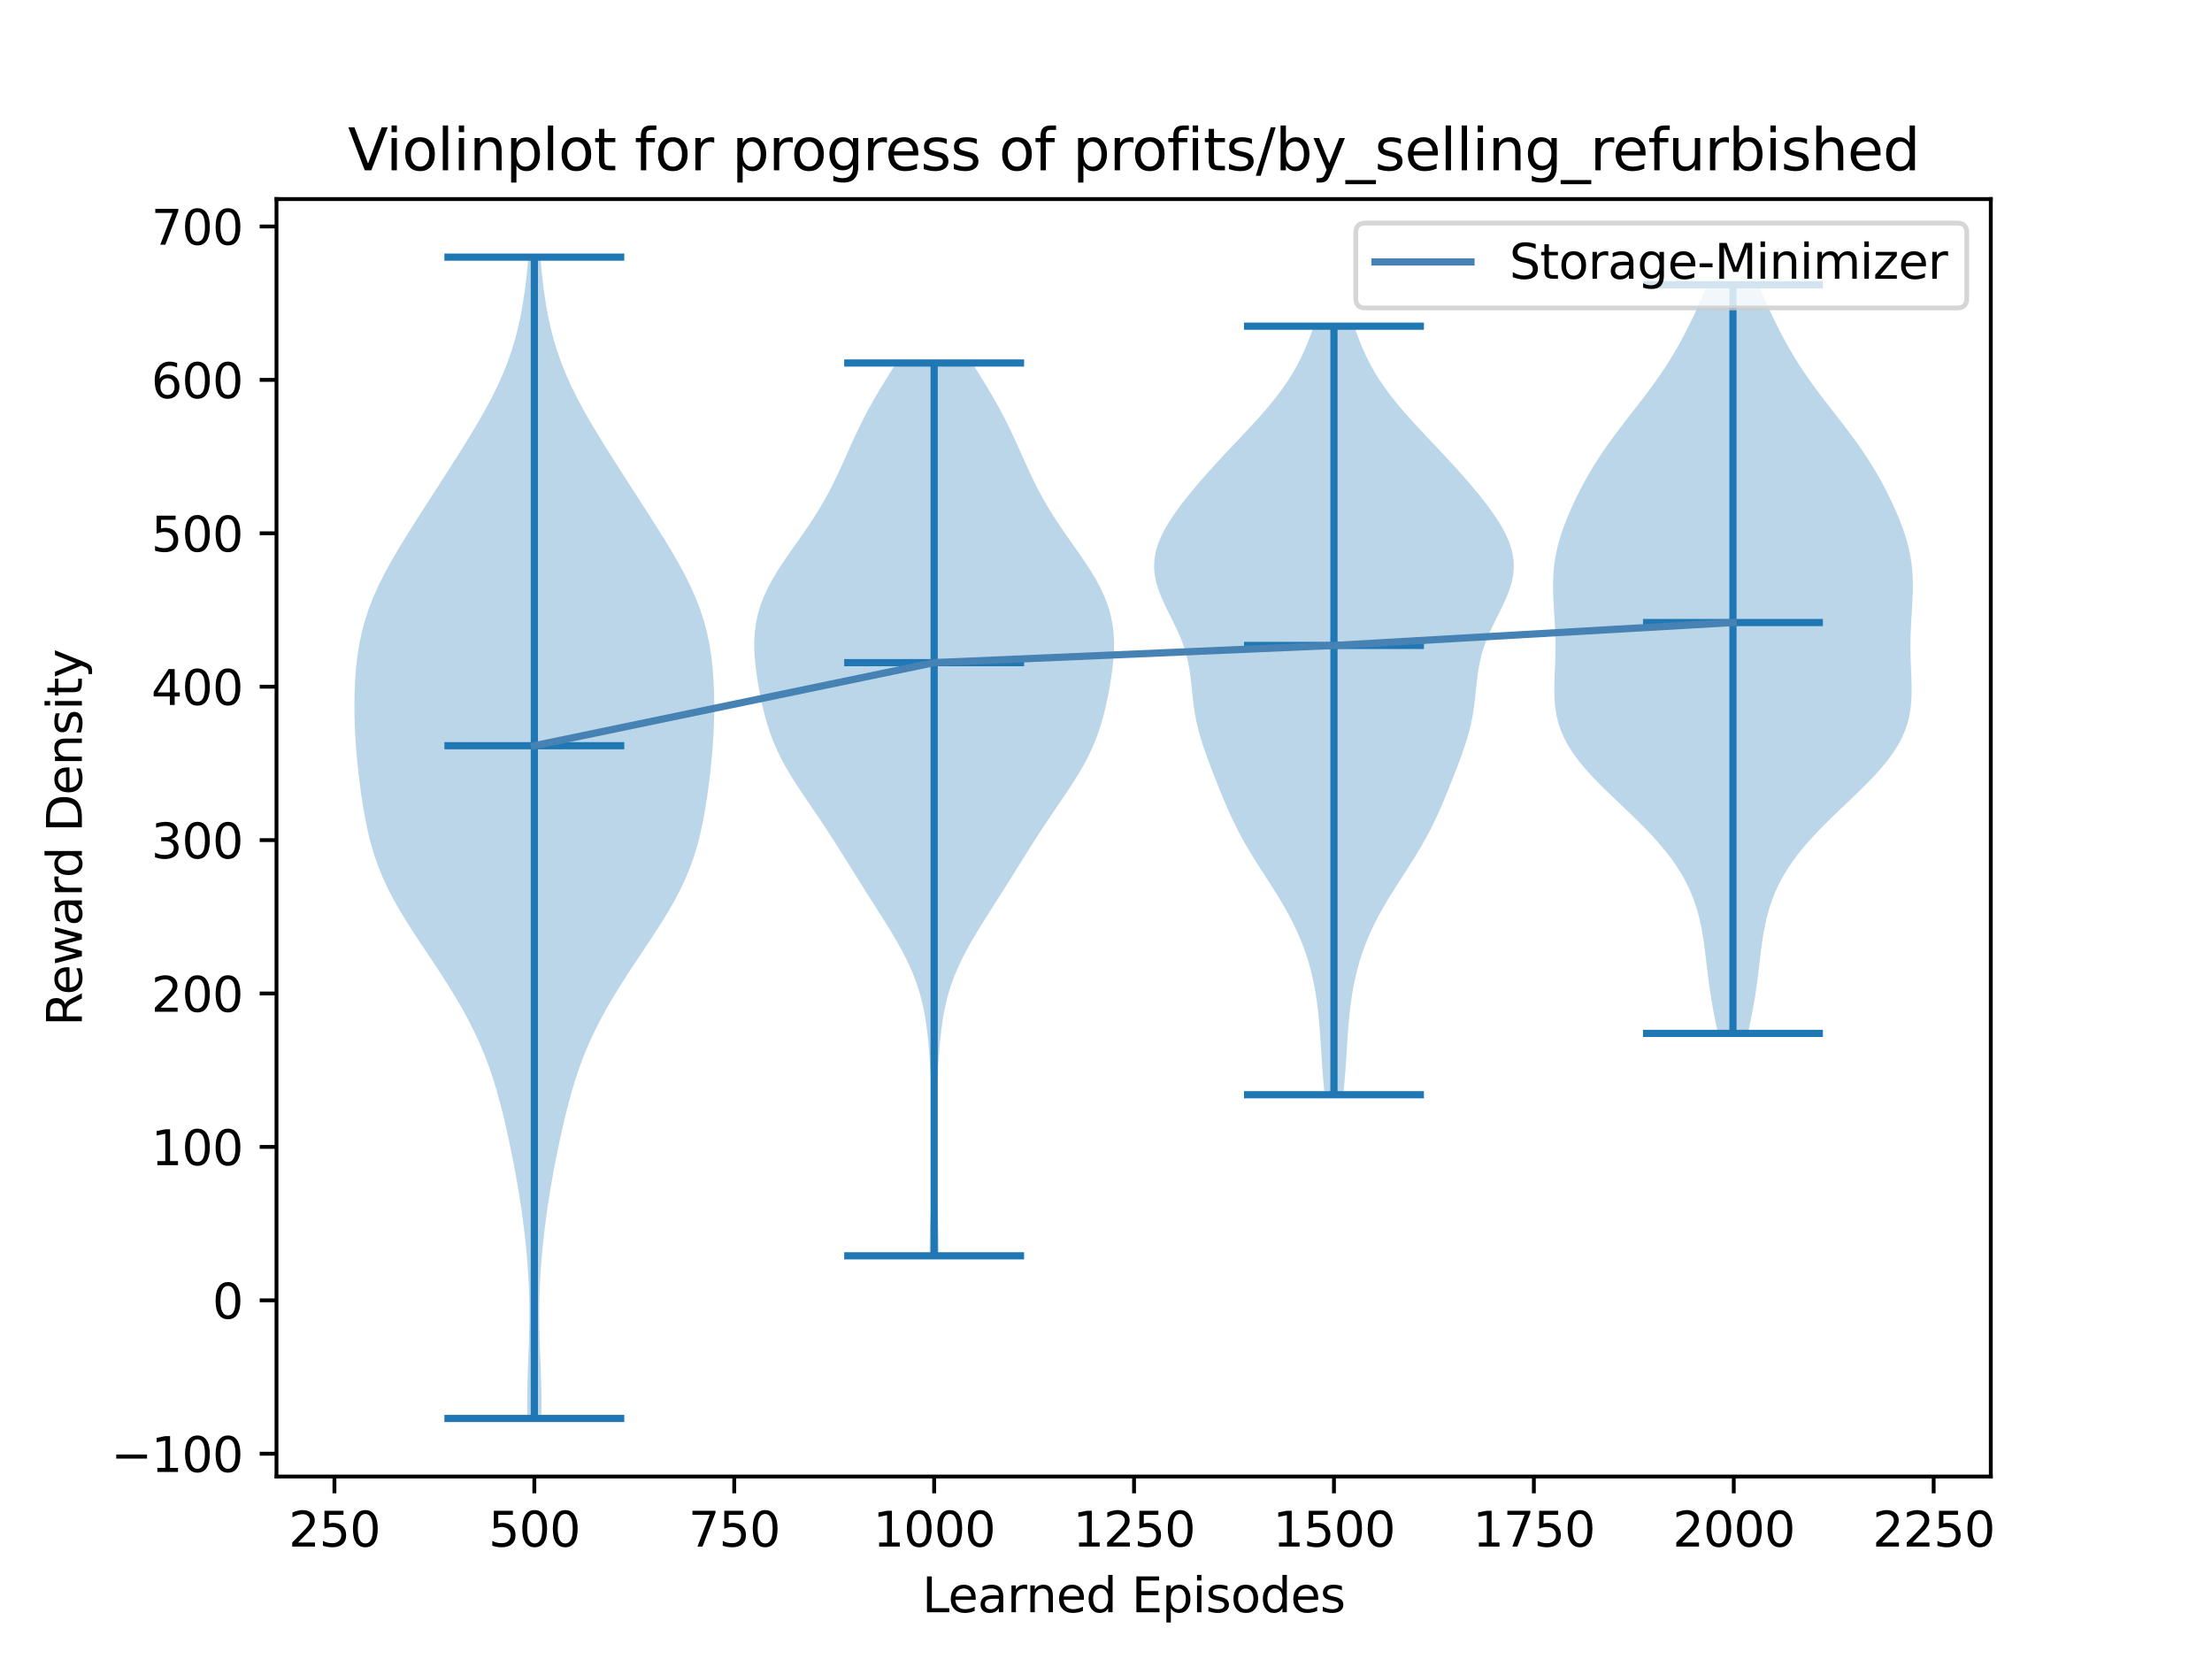 <?xml version="1.0" encoding="utf-8" standalone="no"?>
<!DOCTYPE svg PUBLIC "-//W3C//DTD SVG 1.1//EN"
  "http://www.w3.org/Graphics/SVG/1.1/DTD/svg11.dtd">
<svg xmlns:xlink="http://www.w3.org/1999/xlink" width="460.8pt" height="345.6pt" viewBox="0 0 460.8 345.6" xmlns="http://www.w3.org/2000/svg" version="1.1">
 <defs>
  <style type="text/css">*{stroke-linejoin: round; stroke-linecap: butt}</style>
 </defs>
 <g id="figure_1">
  <g id="patch_1">
   <path d="M 0 345.6 
L 460.8 345.6 
L 460.8 0 
L 0 0 
z
" style="fill: #ffffff"/>
  </g>
  <g id="axes_1">
   <g id="patch_2">
    <path d="M 57.6 307.584 
L 414.72 307.584 
L 414.72 41.472 
L 57.6 41.472 
z
" style="fill: #ffffff"/>
   </g>
   <g id="PolyCollection_1">
    <path d="M 112.767 295.488 
L 109.857 295.488 
L 109.825 293.044 
L 109.835 290.601 
L 109.881 288.157 
L 109.955 285.713 
L 110.045 283.27 
L 110.137 280.826 
L 110.216 278.383 
L 110.27 275.939 
L 110.288 273.495 
L 110.264 271.052 
L 110.195 268.608 
L 110.079 266.164 
L 109.92 263.721 
L 109.718 261.277 
L 109.479 258.833 
L 109.204 256.39 
L 108.894 253.946 
L 108.552 251.503 
L 108.177 249.059 
L 107.772 246.615 
L 107.335 244.172 
L 106.871 241.728 
L 106.379 239.284 
L 105.86 236.841 
L 105.313 234.397 
L 104.731 231.953 
L 104.107 229.51 
L 103.429 227.066 
L 102.682 224.623 
L 101.852 222.179 
L 100.928 219.735 
L 99.9 217.292 
L 98.766 214.848 
L 97.526 212.404 
L 96.187 209.961 
L 94.758 207.517 
L 93.252 205.073 
L 91.686 202.63 
L 90.077 200.186 
L 88.448 197.743 
L 86.825 195.299 
L 85.239 192.855 
L 83.719 190.412 
L 82.298 187.968 
L 80.999 185.524 
L 79.843 183.081 
L 78.837 180.637 
L 77.979 178.193 
L 77.257 175.75 
L 76.65 173.306 
L 76.138 170.863 
L 75.699 168.419 
L 75.315 165.975 
L 74.977 163.532 
L 74.678 161.088 
L 74.419 158.644 
L 74.204 156.201 
L 74.034 153.757 
L 73.914 151.313 
L 73.846 148.87 
L 73.833 146.426 
L 73.878 143.983 
L 73.988 141.539 
L 74.175 139.095 
L 74.453 136.652 
L 74.839 134.208 
L 75.349 131.764 
L 75.999 129.321 
L 76.798 126.877 
L 77.746 124.433 
L 78.838 121.99 
L 80.06 119.546 
L 81.392 117.103 
L 82.812 114.659 
L 84.297 112.215 
L 85.826 109.772 
L 87.381 107.328 
L 88.95 104.884 
L 90.524 102.441 
L 92.097 99.997 
L 93.664 97.553 
L 95.219 95.11 
L 96.753 92.666 
L 98.254 90.223 
L 99.707 87.779 
L 101.096 85.335 
L 102.403 82.892 
L 103.612 80.448 
L 104.712 78.004 
L 105.693 75.561 
L 106.553 73.117 
L 107.295 70.673 
L 107.926 68.23 
L 108.456 65.786 
L 108.899 63.343 
L 109.268 60.899 
L 109.578 58.455 
L 109.84 56.012 
L 110.065 53.568 
L 112.559 53.568 
L 112.559 53.568 
L 112.784 56.012 
L 113.046 58.455 
L 113.356 60.899 
L 113.725 63.343 
L 114.168 65.786 
L 114.699 68.23 
L 115.329 70.673 
L 116.071 73.117 
L 116.931 75.561 
L 117.912 78.004 
L 119.012 80.448 
L 120.221 82.892 
L 121.528 85.335 
L 122.917 87.779 
L 124.37 90.223 
L 125.871 92.666 
L 127.405 95.11 
L 128.96 97.553 
L 130.527 99.997 
L 132.1 102.441 
L 133.674 104.884 
L 135.243 107.328 
L 136.799 109.772 
L 138.327 112.215 
L 139.812 114.659 
L 141.232 117.103 
L 142.565 119.546 
L 143.786 121.99 
L 144.878 124.433 
L 145.827 126.877 
L 146.625 129.321 
L 147.275 131.764 
L 147.786 134.208 
L 148.172 136.652 
L 148.449 139.095 
L 148.636 141.539 
L 148.747 143.983 
L 148.791 146.426 
L 148.778 148.87 
L 148.71 151.313 
L 148.59 153.757 
L 148.421 156.201 
L 148.205 158.644 
L 147.946 161.088 
L 147.647 163.532 
L 147.309 165.975 
L 146.925 168.419 
L 146.486 170.863 
L 145.974 173.306 
L 145.368 175.75 
L 144.645 178.193 
L 143.787 180.637 
L 142.781 183.081 
L 141.625 185.524 
L 140.327 187.968 
L 138.905 190.412 
L 137.386 192.855 
L 135.799 195.299 
L 134.176 197.743 
L 132.547 200.186 
L 130.938 202.63 
L 129.372 205.073 
L 127.866 207.517 
L 126.437 209.961 
L 125.098 212.404 
L 123.859 214.848 
L 122.724 217.292 
L 121.697 219.735 
L 120.772 222.179 
L 119.942 224.623 
L 119.195 227.066 
L 118.517 229.51 
L 117.893 231.953 
L 117.312 234.397 
L 116.764 236.841 
L 116.245 239.284 
L 115.753 241.728 
L 115.289 244.172 
L 114.853 246.615 
L 114.447 249.059 
L 114.072 251.503 
L 113.73 253.946 
L 113.421 256.39 
L 113.145 258.833 
L 112.906 261.277 
L 112.705 263.721 
L 112.545 266.164 
L 112.429 268.608 
L 112.36 271.052 
L 112.336 273.495 
L 112.354 275.939 
L 112.408 278.383 
L 112.487 280.826 
L 112.579 283.27 
L 112.669 285.713 
L 112.743 288.157 
L 112.789 290.601 
L 112.799 293.044 
L 112.767 295.488 
z
" clip-path="url(#pbf2dad85d1)" style="fill: #1f77b4; fill-opacity: 0.3"/>
   </g>
   <g id="PolyCollection_2">
    <path d="M 195.561 261.613 
L 193.638 261.613 
L 193.643 259.734 
L 193.677 257.855 
L 193.738 255.977 
L 193.818 254.098 
L 193.913 252.219 
L 194.013 250.34 
L 194.111 248.462 
L 194.202 246.583 
L 194.278 244.704 
L 194.337 242.826 
L 194.377 240.947 
L 194.396 239.068 
L 194.395 237.189 
L 194.373 235.311 
L 194.333 233.432 
L 194.275 231.553 
L 194.201 229.674 
L 194.114 227.796 
L 194.015 225.917 
L 193.905 224.038 
L 193.784 222.16 
L 193.65 220.281 
L 193.5 218.402 
L 193.325 216.523 
L 193.115 214.645 
L 192.858 212.766 
L 192.54 210.887 
L 192.147 209.008 
L 191.664 207.13 
L 191.083 205.251 
L 190.397 203.372 
L 189.606 201.494 
L 188.715 199.615 
L 187.734 197.736 
L 186.677 195.857 
L 185.561 193.979 
L 184.403 192.1 
L 183.218 190.221 
L 182.022 188.342 
L 180.826 186.464 
L 179.637 184.585 
L 178.457 182.706 
L 177.285 180.828 
L 176.115 178.949 
L 174.938 177.07 
L 173.746 175.191 
L 172.532 173.313 
L 171.291 171.434 
L 170.027 169.555 
L 168.75 167.676 
L 167.475 165.798 
L 166.225 163.919 
L 165.023 162.04 
L 163.895 160.162 
L 162.86 158.283 
L 161.932 156.404 
L 161.116 154.525 
L 160.409 152.647 
L 159.8 150.768 
L 159.276 148.889 
L 158.82 147.01 
L 158.419 145.132 
L 158.063 143.253 
L 157.75 141.374 
L 157.485 139.496 
L 157.28 137.617 
L 157.152 135.738 
L 157.12 133.859 
L 157.206 131.981 
L 157.428 130.102 
L 157.802 128.223 
L 158.337 126.344 
L 159.036 124.466 
L 159.894 122.587 
L 160.898 120.708 
L 162.026 118.83 
L 163.253 116.951 
L 164.545 115.072 
L 165.868 113.193 
L 167.189 111.315 
L 168.479 109.436 
L 169.713 107.557 
L 170.876 105.678 
L 171.962 103.8 
L 172.973 101.921 
L 173.917 100.042 
L 174.808 98.164 
L 175.664 96.285 
L 176.504 94.406 
L 177.346 92.527 
L 178.208 90.649 
L 179.105 88.77 
L 180.048 86.891 
L 181.044 85.012 
L 182.096 83.134 
L 183.198 81.255 
L 184.339 79.376 
L 185.504 77.498 
L 186.668 75.619 
L 202.531 75.619 
L 202.531 75.619 
L 203.696 77.498 
L 204.86 79.376 
L 206.001 81.255 
L 207.103 83.134 
L 208.155 85.012 
L 209.151 86.891 
L 210.094 88.77 
L 210.991 90.649 
L 211.853 92.527 
L 212.695 94.406 
L 213.535 96.285 
L 214.391 98.164 
L 215.282 100.042 
L 216.226 101.921 
L 217.237 103.8 
L 218.323 105.678 
L 219.486 107.557 
L 220.72 109.436 
L 222.01 111.315 
L 223.331 113.193 
L 224.654 115.072 
L 225.946 116.951 
L 227.173 118.83 
L 228.301 120.708 
L 229.305 122.587 
L 230.163 124.466 
L 230.862 126.344 
L 231.397 128.223 
L 231.771 130.102 
L 231.993 131.981 
L 232.079 133.859 
L 232.047 135.738 
L 231.919 137.617 
L 231.714 139.496 
L 231.449 141.374 
L 231.136 143.253 
L 230.781 145.132 
L 230.379 147.01 
L 229.923 148.889 
L 229.399 150.768 
L 228.791 152.647 
L 228.083 154.525 
L 227.267 156.404 
L 226.339 158.283 
L 225.304 160.162 
L 224.176 162.04 
L 222.975 163.919 
L 221.724 165.798 
L 220.449 167.676 
L 219.172 169.555 
L 217.908 171.434 
L 216.667 173.313 
L 215.453 175.191 
L 214.261 177.07 
L 213.084 178.949 
L 211.914 180.828 
L 210.742 182.706 
L 209.562 184.585 
L 208.373 186.464 
L 207.177 188.342 
L 205.981 190.221 
L 204.797 192.1 
L 203.638 193.979 
L 202.522 195.857 
L 201.465 197.736 
L 200.484 199.615 
L 199.594 201.494 
L 198.803 203.372 
L 198.116 205.251 
L 197.535 207.13 
L 197.052 209.008 
L 196.659 210.887 
L 196.341 212.766 
L 196.084 214.645 
L 195.874 216.523 
L 195.699 218.402 
L 195.549 220.281 
L 195.415 222.16 
L 195.294 224.038 
L 195.184 225.917 
L 195.085 227.796 
L 194.998 229.674 
L 194.924 231.553 
L 194.866 233.432 
L 194.826 235.311 
L 194.804 237.189 
L 194.803 239.068 
L 194.822 240.947 
L 194.862 242.826 
L 194.921 244.704 
L 194.998 246.583 
L 195.088 248.462 
L 195.186 250.34 
L 195.286 252.219 
L 195.381 254.098 
L 195.462 255.977 
L 195.522 257.855 
L 195.556 259.734 
L 195.561 261.613 
z
" clip-path="url(#pbf2dad85d1)" style="fill: #1f77b4; fill-opacity: 0.3"/>
   </g>
   <g id="PolyCollection_3">
    <path d="M 279.825 228.057 
L 275.949 228.057 
L 275.789 226.44 
L 275.643 224.823 
L 275.512 223.205 
L 275.396 221.588 
L 275.289 219.971 
L 275.188 218.354 
L 275.086 216.736 
L 274.977 215.119 
L 274.854 213.502 
L 274.709 211.885 
L 274.536 210.267 
L 274.33 208.65 
L 274.085 207.033 
L 273.797 205.416 
L 273.461 203.798 
L 273.073 202.181 
L 272.63 200.564 
L 272.126 198.947 
L 271.56 197.329 
L 270.927 195.712 
L 270.227 194.095 
L 269.46 192.478 
L 268.627 190.86 
L 267.733 189.243 
L 266.785 187.626 
L 265.794 186.009 
L 264.771 184.391 
L 263.731 182.774 
L 262.69 181.157 
L 261.662 179.54 
L 260.661 177.922 
L 259.699 176.305 
L 258.784 174.688 
L 257.921 173.071 
L 257.109 171.453 
L 256.345 169.836 
L 255.622 168.219 
L 254.932 166.602 
L 254.265 164.984 
L 253.614 163.367 
L 252.975 161.75 
L 252.348 160.132 
L 251.736 158.515 
L 251.148 156.898 
L 250.594 155.281 
L 250.089 153.663 
L 249.641 152.046 
L 249.26 150.429 
L 248.947 148.812 
L 248.696 147.194 
L 248.496 145.577 
L 248.325 143.96 
L 248.159 142.343 
L 247.968 140.725 
L 247.724 139.108 
L 247.402 137.491 
L 246.984 135.874 
L 246.459 134.256 
L 245.832 132.639 
L 245.115 131.022 
L 244.334 129.405 
L 243.524 127.787 
L 242.727 126.17 
L 241.988 124.553 
L 241.351 122.936 
L 240.855 121.318 
L 240.533 119.701 
L 240.408 118.084 
L 240.49 116.467 
L 240.781 114.849 
L 241.272 113.232 
L 241.946 111.615 
L 242.782 109.998 
L 243.757 108.38 
L 244.846 106.763 
L 246.03 105.146 
L 247.29 103.529 
L 248.612 101.911 
L 249.986 100.294 
L 251.405 98.677 
L 252.861 97.06 
L 254.348 95.442 
L 255.86 93.825 
L 257.385 92.208 
L 258.911 90.591 
L 260.424 88.973 
L 261.907 87.356 
L 263.343 85.739 
L 264.715 84.122 
L 266.008 82.504 
L 267.212 80.887 
L 268.319 79.27 
L 269.329 77.653 
L 270.242 76.035 
L 271.066 74.418 
L 271.811 72.801 
L 272.486 71.183 
L 273.102 69.566 
L 273.668 67.949 
L 282.106 67.949 
L 282.106 67.949 
L 282.673 69.566 
L 283.288 71.183 
L 283.963 72.801 
L 284.708 74.418 
L 285.532 76.035 
L 286.445 77.653 
L 287.455 79.27 
L 288.562 80.887 
L 289.766 82.504 
L 291.059 84.122 
L 292.431 85.739 
L 293.867 87.356 
L 295.35 88.973 
L 296.863 90.591 
L 298.389 92.208 
L 299.914 93.825 
L 301.426 95.442 
L 302.913 97.06 
L 304.369 98.677 
L 305.788 100.294 
L 307.162 101.911 
L 308.484 103.529 
L 309.744 105.146 
L 310.928 106.763 
L 312.017 108.38 
L 312.992 109.998 
L 313.828 111.615 
L 314.502 113.232 
L 314.993 114.849 
L 315.284 116.467 
L 315.366 118.084 
L 315.241 119.701 
L 314.919 121.318 
L 314.423 122.936 
L 313.786 124.553 
L 313.047 126.17 
L 312.25 127.787 
L 311.44 129.405 
L 310.659 131.022 
L 309.942 132.639 
L 309.315 134.256 
L 308.79 135.874 
L 308.372 137.491 
L 308.05 139.108 
L 307.806 140.725 
L 307.615 142.343 
L 307.449 143.96 
L 307.278 145.577 
L 307.078 147.194 
L 306.828 148.812 
L 306.514 150.429 
L 306.133 152.046 
L 305.685 153.663 
L 305.18 155.281 
L 304.627 156.898 
L 304.038 158.515 
L 303.427 160.132 
L 302.799 161.75 
L 302.16 163.367 
L 301.509 164.984 
L 300.842 166.602 
L 300.152 168.219 
L 299.429 169.836 
L 298.665 171.453 
L 297.853 173.071 
L 296.99 174.688 
L 296.075 176.305 
L 295.113 177.922 
L 294.112 179.54 
L 293.084 181.157 
L 292.043 182.774 
L 291.003 184.391 
L 289.98 186.009 
L 288.989 187.626 
L 288.041 189.243 
L 287.147 190.86 
L 286.314 192.478 
L 285.547 194.095 
L 284.847 195.712 
L 284.214 197.329 
L 283.648 198.947 
L 283.145 200.564 
L 282.701 202.181 
L 282.313 203.798 
L 281.977 205.416 
L 281.689 207.033 
L 281.444 208.65 
L 281.238 210.267 
L 281.065 211.885 
L 280.92 213.502 
L 280.797 215.119 
L 280.688 216.736 
L 280.586 218.354 
L 280.485 219.971 
L 280.378 221.588 
L 280.262 223.205 
L 280.131 224.823 
L 279.985 226.44 
L 279.825 228.057 
z
" clip-path="url(#pbf2dad85d1)" style="fill: #1f77b4; fill-opacity: 0.3"/>
   </g>
   <g id="PolyCollection_4">
    <path d="M 364.14 215.274 
L 357.876 215.274 
L 357.544 213.699 
L 357.224 212.124 
L 356.92 210.548 
L 356.636 208.973 
L 356.376 207.398 
L 356.138 205.822 
L 355.922 204.247 
L 355.722 202.672 
L 355.534 201.096 
L 355.347 199.521 
L 355.154 197.946 
L 354.942 196.371 
L 354.701 194.795 
L 354.418 193.22 
L 354.081 191.645 
L 353.68 190.069 
L 353.203 188.494 
L 352.64 186.919 
L 351.982 185.344 
L 351.222 183.768 
L 350.355 182.193 
L 349.376 180.618 
L 348.285 179.042 
L 347.083 177.467 
L 345.776 175.892 
L 344.37 174.317 
L 342.878 172.741 
L 341.315 171.166 
L 339.699 169.591 
L 338.051 168.015 
L 336.397 166.44 
L 334.76 164.865 
L 333.168 163.29 
L 331.648 161.714 
L 330.224 160.139 
L 328.919 158.564 
L 327.752 156.988 
L 326.736 155.413 
L 325.881 153.838 
L 325.186 152.263 
L 324.65 150.687 
L 324.26 149.112 
L 324.001 147.537 
L 323.853 145.961 
L 323.792 144.386 
L 323.796 142.811 
L 323.839 141.235 
L 323.901 139.66 
L 323.962 138.085 
L 324.009 136.51 
L 324.03 134.934 
L 324.02 133.359 
L 323.979 131.784 
L 323.91 130.208 
L 323.822 128.633 
L 323.725 127.058 
L 323.634 125.483 
L 323.563 123.907 
L 323.529 122.332 
L 323.545 120.757 
L 323.627 119.181 
L 323.782 117.606 
L 324.017 116.031 
L 324.335 114.456 
L 324.734 112.88 
L 325.208 111.305 
L 325.751 109.73 
L 326.355 108.154 
L 327.014 106.579 
L 327.721 105.004 
L 328.473 103.429 
L 329.269 101.853 
L 330.11 100.278 
L 331 98.703 
L 331.94 97.127 
L 332.933 95.552 
L 333.98 93.977 
L 335.077 92.401 
L 336.221 90.826 
L 337.404 89.251 
L 338.613 87.676 
L 339.838 86.1 
L 341.065 84.525 
L 342.28 82.95 
L 343.469 81.374 
L 344.623 79.799 
L 345.733 78.224 
L 346.794 76.649 
L 347.801 75.073 
L 348.757 73.498 
L 349.664 71.923 
L 350.526 70.347 
L 351.349 68.772 
L 352.138 67.197 
L 352.899 65.622 
L 353.636 64.046 
L 354.351 62.471 
L 355.044 60.896 
L 355.713 59.32 
L 366.303 59.32 
L 366.303 59.32 
L 366.972 60.896 
L 367.665 62.471 
L 368.38 64.046 
L 369.116 65.622 
L 369.878 67.197 
L 370.667 68.772 
L 371.49 70.347 
L 372.352 71.923 
L 373.259 73.498 
L 374.214 75.073 
L 375.222 76.649 
L 376.282 78.224 
L 377.392 79.799 
L 378.546 81.374 
L 379.736 82.95 
L 380.951 84.525 
L 382.177 86.1 
L 383.402 87.676 
L 384.612 89.251 
L 385.795 90.826 
L 386.938 92.401 
L 388.036 93.977 
L 389.083 95.552 
L 390.076 97.127 
L 391.016 98.703 
L 391.905 100.278 
L 392.747 101.853 
L 393.543 103.429 
L 394.295 105.004 
L 395.002 106.579 
L 395.66 108.154 
L 396.265 109.73 
L 396.808 111.305 
L 397.282 112.88 
L 397.681 114.456 
L 397.999 116.031 
L 398.234 117.606 
L 398.389 119.181 
L 398.47 120.757 
L 398.487 122.332 
L 398.453 123.907 
L 398.382 125.483 
L 398.291 127.058 
L 398.194 128.633 
L 398.106 130.208 
L 398.037 131.784 
L 397.996 133.359 
L 397.986 134.934 
L 398.007 136.51 
L 398.053 138.085 
L 398.115 139.66 
L 398.177 141.235 
L 398.22 142.811 
L 398.224 144.386 
L 398.163 145.961 
L 398.015 147.537 
L 397.756 149.112 
L 397.366 150.687 
L 396.829 152.263 
L 396.135 153.838 
L 395.279 155.413 
L 394.264 156.988 
L 393.096 158.564 
L 391.791 160.139 
L 390.368 161.714 
L 388.847 163.29 
L 387.256 164.865 
L 385.619 166.44 
L 383.964 168.015 
L 382.317 169.591 
L 380.701 171.166 
L 379.138 172.741 
L 377.646 174.317 
L 376.24 175.892 
L 374.932 177.467 
L 373.731 179.042 
L 372.64 180.618 
L 371.661 182.193 
L 370.794 183.768 
L 370.034 185.344 
L 369.376 186.919 
L 368.813 188.494 
L 368.336 190.069 
L 367.934 191.645 
L 367.598 193.22 
L 367.315 194.795 
L 367.074 196.371 
L 366.862 197.946 
L 366.669 199.521 
L 366.482 201.096 
L 366.293 202.672 
L 366.094 204.247 
L 365.878 205.822 
L 365.64 207.398 
L 365.38 208.973 
L 365.096 210.548 
L 364.792 212.124 
L 364.472 213.699 
L 364.14 215.274 
z
" clip-path="url(#pbf2dad85d1)" style="fill: #1f77b4; fill-opacity: 0.3"/>
   </g>
   <g id="matplotlib.axis_1">
    <g id="xtick_1">
     <g id="line2d_1">
      <defs>
       <path id="m1ad2512da4" d="M 0 0 
L 0 3.5 
" style="stroke: #000000; stroke-width: 0.8"/>
      </defs>
      <g>
       <use xlink:href="#m1ad2512da4" x="69.668" y="307.584" style="stroke: #000000; stroke-width: 0.8"/>
      </g>
     </g>
     <g id="text_1">
      <!-- 250 -->
      <g transform="translate(60.125 322.182)scale(0.1 -0.1)">
       <defs>
        <path id="DejaVuSans-32" d="M 1228 531 
L 3431 531 
L 3431 0 
L 469 0 
L 469 531 
Q 828 903 1448 1529 
Q 2069 2156 2228 2338 
Q 2531 2678 2651 2914 
Q 2772 3150 2772 3378 
Q 2772 3750 2511 3984 
Q 2250 4219 1831 4219 
Q 1534 4219 1204 4116 
Q 875 4013 500 3803 
L 500 4441 
Q 881 4594 1212 4672 
Q 1544 4750 1819 4750 
Q 2544 4750 2975 4387 
Q 3406 4025 3406 3419 
Q 3406 3131 3298 2873 
Q 3191 2616 2906 2266 
Q 2828 2175 2409 1742 
Q 1991 1309 1228 531 
z
" transform="scale(0.016)"/>
        <path id="DejaVuSans-35" d="M 691 4666 
L 3169 4666 
L 3169 4134 
L 1269 4134 
L 1269 2991 
Q 1406 3038 1543 3061 
Q 1681 3084 1819 3084 
Q 2600 3084 3056 2656 
Q 3513 2228 3513 1497 
Q 3513 744 3044 326 
Q 2575 -91 1722 -91 
Q 1428 -91 1123 -41 
Q 819 9 494 109 
L 494 744 
Q 775 591 1075 516 
Q 1375 441 1709 441 
Q 2250 441 2565 725 
Q 2881 1009 2881 1497 
Q 2881 1984 2565 2268 
Q 2250 2553 1709 2553 
Q 1456 2553 1204 2497 
Q 953 2441 691 2322 
L 691 4666 
z
" transform="scale(0.016)"/>
        <path id="DejaVuSans-30" d="M 2034 4250 
Q 1547 4250 1301 3770 
Q 1056 3291 1056 2328 
Q 1056 1369 1301 889 
Q 1547 409 2034 409 
Q 2525 409 2770 889 
Q 3016 1369 3016 2328 
Q 3016 3291 2770 3770 
Q 2525 4250 2034 4250 
z
M 2034 4750 
Q 2819 4750 3233 4129 
Q 3647 3509 3647 2328 
Q 3647 1150 3233 529 
Q 2819 -91 2034 -91 
Q 1250 -91 836 529 
Q 422 1150 422 2328 
Q 422 3509 836 4129 
Q 1250 4750 2034 4750 
z
" transform="scale(0.016)"/>
       </defs>
       <use xlink:href="#DejaVuSans-32"/>
       <use xlink:href="#DejaVuSans-35" x="63.623"/>
       <use xlink:href="#DejaVuSans-30" x="127.246"/>
      </g>
     </g>
    </g>
    <g id="xtick_2">
     <g id="line2d_2">
      <g>
       <use xlink:href="#m1ad2512da4" x="111.312" y="307.584" style="stroke: #000000; stroke-width: 0.8"/>
      </g>
     </g>
     <g id="text_2">
      <!-- 500 -->
      <g transform="translate(101.768 322.182)scale(0.1 -0.1)">
       <use xlink:href="#DejaVuSans-35"/>
       <use xlink:href="#DejaVuSans-30" x="63.623"/>
       <use xlink:href="#DejaVuSans-30" x="127.246"/>
      </g>
     </g>
    </g>
    <g id="xtick_3">
     <g id="line2d_3">
      <g>
       <use xlink:href="#m1ad2512da4" x="152.956" y="307.584" style="stroke: #000000; stroke-width: 0.8"/>
      </g>
     </g>
     <g id="text_3">
      <!-- 750 -->
      <g transform="translate(143.412 322.182)scale(0.1 -0.1)">
       <defs>
        <path id="DejaVuSans-37" d="M 525 4666 
L 3525 4666 
L 3525 4397 
L 1831 0 
L 1172 0 
L 2766 4134 
L 525 4134 
L 525 4666 
z
" transform="scale(0.016)"/>
       </defs>
       <use xlink:href="#DejaVuSans-37"/>
       <use xlink:href="#DejaVuSans-35" x="63.623"/>
       <use xlink:href="#DejaVuSans-30" x="127.246"/>
      </g>
     </g>
    </g>
    <g id="xtick_4">
     <g id="line2d_4">
      <g>
       <use xlink:href="#m1ad2512da4" x="194.6" y="307.584" style="stroke: #000000; stroke-width: 0.8"/>
      </g>
     </g>
     <g id="text_4">
      <!-- 1000 -->
      <g transform="translate(181.875 322.182)scale(0.1 -0.1)">
       <defs>
        <path id="DejaVuSans-31" d="M 794 531 
L 1825 531 
L 1825 4091 
L 703 3866 
L 703 4441 
L 1819 4666 
L 2450 4666 
L 2450 531 
L 3481 531 
L 3481 0 
L 794 0 
L 794 531 
z
" transform="scale(0.016)"/>
       </defs>
       <use xlink:href="#DejaVuSans-31"/>
       <use xlink:href="#DejaVuSans-30" x="63.623"/>
       <use xlink:href="#DejaVuSans-30" x="127.246"/>
       <use xlink:href="#DejaVuSans-30" x="190.869"/>
      </g>
     </g>
    </g>
    <g id="xtick_5">
     <g id="line2d_5">
      <g>
       <use xlink:href="#m1ad2512da4" x="236.243" y="307.584" style="stroke: #000000; stroke-width: 0.8"/>
      </g>
     </g>
     <g id="text_5">
      <!-- 1250 -->
      <g transform="translate(223.518 322.182)scale(0.1 -0.1)">
       <use xlink:href="#DejaVuSans-31"/>
       <use xlink:href="#DejaVuSans-32" x="63.623"/>
       <use xlink:href="#DejaVuSans-35" x="127.246"/>
       <use xlink:href="#DejaVuSans-30" x="190.869"/>
      </g>
     </g>
    </g>
    <g id="xtick_6">
     <g id="line2d_6">
      <g>
       <use xlink:href="#m1ad2512da4" x="277.887" y="307.584" style="stroke: #000000; stroke-width: 0.8"/>
      </g>
     </g>
     <g id="text_6">
      <!-- 1500 -->
      <g transform="translate(265.162 322.182)scale(0.1 -0.1)">
       <use xlink:href="#DejaVuSans-31"/>
       <use xlink:href="#DejaVuSans-35" x="63.623"/>
       <use xlink:href="#DejaVuSans-30" x="127.246"/>
       <use xlink:href="#DejaVuSans-30" x="190.869"/>
      </g>
     </g>
    </g>
    <g id="xtick_7">
     <g id="line2d_7">
      <g>
       <use xlink:href="#m1ad2512da4" x="319.531" y="307.584" style="stroke: #000000; stroke-width: 0.8"/>
      </g>
     </g>
     <g id="text_7">
      <!-- 1750 -->
      <g transform="translate(306.806 322.182)scale(0.1 -0.1)">
       <use xlink:href="#DejaVuSans-31"/>
       <use xlink:href="#DejaVuSans-37" x="63.623"/>
       <use xlink:href="#DejaVuSans-35" x="127.246"/>
       <use xlink:href="#DejaVuSans-30" x="190.869"/>
      </g>
     </g>
    </g>
    <g id="xtick_8">
     <g id="line2d_8">
      <g>
       <use xlink:href="#m1ad2512da4" x="361.174" y="307.584" style="stroke: #000000; stroke-width: 0.8"/>
      </g>
     </g>
     <g id="text_8">
      <!-- 2000 -->
      <g transform="translate(348.449 322.182)scale(0.1 -0.1)">
       <use xlink:href="#DejaVuSans-32"/>
       <use xlink:href="#DejaVuSans-30" x="63.623"/>
       <use xlink:href="#DejaVuSans-30" x="127.246"/>
       <use xlink:href="#DejaVuSans-30" x="190.869"/>
      </g>
     </g>
    </g>
    <g id="xtick_9">
     <g id="line2d_9">
      <g>
       <use xlink:href="#m1ad2512da4" x="402.818" y="307.584" style="stroke: #000000; stroke-width: 0.8"/>
      </g>
     </g>
     <g id="text_9">
      <!-- 2250 -->
      <g transform="translate(390.093 322.182)scale(0.1 -0.1)">
       <use xlink:href="#DejaVuSans-32"/>
       <use xlink:href="#DejaVuSans-32" x="63.623"/>
       <use xlink:href="#DejaVuSans-35" x="127.246"/>
       <use xlink:href="#DejaVuSans-30" x="190.869"/>
      </g>
     </g>
    </g>
    <g id="text_10">
     <!-- Learned Episodes -->
     <g transform="translate(192.102 335.861)scale(0.1 -0.1)">
      <defs>
       <path id="DejaVuSans-4c" d="M 628 4666 
L 1259 4666 
L 1259 531 
L 3531 531 
L 3531 0 
L 628 0 
L 628 4666 
z
" transform="scale(0.016)"/>
       <path id="DejaVuSans-65" d="M 3597 1894 
L 3597 1613 
L 953 1613 
Q 991 1019 1311 708 
Q 1631 397 2203 397 
Q 2534 397 2845 478 
Q 3156 559 3463 722 
L 3463 178 
Q 3153 47 2828 -22 
Q 2503 -91 2169 -91 
Q 1331 -91 842 396 
Q 353 884 353 1716 
Q 353 2575 817 3079 
Q 1281 3584 2069 3584 
Q 2775 3584 3186 3129 
Q 3597 2675 3597 1894 
z
M 3022 2063 
Q 3016 2534 2758 2815 
Q 2500 3097 2075 3097 
Q 1594 3097 1305 2825 
Q 1016 2553 972 2059 
L 3022 2063 
z
" transform="scale(0.016)"/>
       <path id="DejaVuSans-61" d="M 2194 1759 
Q 1497 1759 1228 1600 
Q 959 1441 959 1056 
Q 959 750 1161 570 
Q 1363 391 1709 391 
Q 2188 391 2477 730 
Q 2766 1069 2766 1631 
L 2766 1759 
L 2194 1759 
z
M 3341 1997 
L 3341 0 
L 2766 0 
L 2766 531 
Q 2569 213 2275 61 
Q 1981 -91 1556 -91 
Q 1019 -91 701 211 
Q 384 513 384 1019 
Q 384 1609 779 1909 
Q 1175 2209 1959 2209 
L 2766 2209 
L 2766 2266 
Q 2766 2663 2505 2880 
Q 2244 3097 1772 3097 
Q 1472 3097 1187 3025 
Q 903 2953 641 2809 
L 641 3341 
Q 956 3463 1253 3523 
Q 1550 3584 1831 3584 
Q 2591 3584 2966 3190 
Q 3341 2797 3341 1997 
z
" transform="scale(0.016)"/>
       <path id="DejaVuSans-72" d="M 2631 2963 
Q 2534 3019 2420 3045 
Q 2306 3072 2169 3072 
Q 1681 3072 1420 2755 
Q 1159 2438 1159 1844 
L 1159 0 
L 581 0 
L 581 3500 
L 1159 3500 
L 1159 2956 
Q 1341 3275 1631 3429 
Q 1922 3584 2338 3584 
Q 2397 3584 2469 3576 
Q 2541 3569 2628 3553 
L 2631 2963 
z
" transform="scale(0.016)"/>
       <path id="DejaVuSans-6e" d="M 3513 2113 
L 3513 0 
L 2938 0 
L 2938 2094 
Q 2938 2591 2744 2837 
Q 2550 3084 2163 3084 
Q 1697 3084 1428 2787 
Q 1159 2491 1159 1978 
L 1159 0 
L 581 0 
L 581 3500 
L 1159 3500 
L 1159 2956 
Q 1366 3272 1645 3428 
Q 1925 3584 2291 3584 
Q 2894 3584 3203 3211 
Q 3513 2838 3513 2113 
z
" transform="scale(0.016)"/>
       <path id="DejaVuSans-64" d="M 2906 2969 
L 2906 4863 
L 3481 4863 
L 3481 0 
L 2906 0 
L 2906 525 
Q 2725 213 2448 61 
Q 2172 -91 1784 -91 
Q 1150 -91 751 415 
Q 353 922 353 1747 
Q 353 2572 751 3078 
Q 1150 3584 1784 3584 
Q 2172 3584 2448 3432 
Q 2725 3281 2906 2969 
z
M 947 1747 
Q 947 1113 1208 752 
Q 1469 391 1925 391 
Q 2381 391 2643 752 
Q 2906 1113 2906 1747 
Q 2906 2381 2643 2742 
Q 2381 3103 1925 3103 
Q 1469 3103 1208 2742 
Q 947 2381 947 1747 
z
" transform="scale(0.016)"/>
       <path id="DejaVuSans-20" transform="scale(0.016)"/>
       <path id="DejaVuSans-45" d="M 628 4666 
L 3578 4666 
L 3578 4134 
L 1259 4134 
L 1259 2753 
L 3481 2753 
L 3481 2222 
L 1259 2222 
L 1259 531 
L 3634 531 
L 3634 0 
L 628 0 
L 628 4666 
z
" transform="scale(0.016)"/>
       <path id="DejaVuSans-70" d="M 1159 525 
L 1159 -1331 
L 581 -1331 
L 581 3500 
L 1159 3500 
L 1159 2969 
Q 1341 3281 1617 3432 
Q 1894 3584 2278 3584 
Q 2916 3584 3314 3078 
Q 3713 2572 3713 1747 
Q 3713 922 3314 415 
Q 2916 -91 2278 -91 
Q 1894 -91 1617 61 
Q 1341 213 1159 525 
z
M 3116 1747 
Q 3116 2381 2855 2742 
Q 2594 3103 2138 3103 
Q 1681 3103 1420 2742 
Q 1159 2381 1159 1747 
Q 1159 1113 1420 752 
Q 1681 391 2138 391 
Q 2594 391 2855 752 
Q 3116 1113 3116 1747 
z
" transform="scale(0.016)"/>
       <path id="DejaVuSans-69" d="M 603 3500 
L 1178 3500 
L 1178 0 
L 603 0 
L 603 3500 
z
M 603 4863 
L 1178 4863 
L 1178 4134 
L 603 4134 
L 603 4863 
z
" transform="scale(0.016)"/>
       <path id="DejaVuSans-73" d="M 2834 3397 
L 2834 2853 
Q 2591 2978 2328 3040 
Q 2066 3103 1784 3103 
Q 1356 3103 1142 2972 
Q 928 2841 928 2578 
Q 928 2378 1081 2264 
Q 1234 2150 1697 2047 
L 1894 2003 
Q 2506 1872 2764 1633 
Q 3022 1394 3022 966 
Q 3022 478 2636 193 
Q 2250 -91 1575 -91 
Q 1294 -91 989 -36 
Q 684 19 347 128 
L 347 722 
Q 666 556 975 473 
Q 1284 391 1588 391 
Q 1994 391 2212 530 
Q 2431 669 2431 922 
Q 2431 1156 2273 1281 
Q 2116 1406 1581 1522 
L 1381 1569 
Q 847 1681 609 1914 
Q 372 2147 372 2553 
Q 372 3047 722 3315 
Q 1072 3584 1716 3584 
Q 2034 3584 2315 3537 
Q 2597 3491 2834 3397 
z
" transform="scale(0.016)"/>
       <path id="DejaVuSans-6f" d="M 1959 3097 
Q 1497 3097 1228 2736 
Q 959 2375 959 1747 
Q 959 1119 1226 758 
Q 1494 397 1959 397 
Q 2419 397 2687 759 
Q 2956 1122 2956 1747 
Q 2956 2369 2687 2733 
Q 2419 3097 1959 3097 
z
M 1959 3584 
Q 2709 3584 3137 3096 
Q 3566 2609 3566 1747 
Q 3566 888 3137 398 
Q 2709 -91 1959 -91 
Q 1206 -91 779 398 
Q 353 888 353 1747 
Q 353 2609 779 3096 
Q 1206 3584 1959 3584 
z
" transform="scale(0.016)"/>
      </defs>
      <use xlink:href="#DejaVuSans-4c"/>
      <use xlink:href="#DejaVuSans-65" x="53.963"/>
      <use xlink:href="#DejaVuSans-61" x="115.486"/>
      <use xlink:href="#DejaVuSans-72" x="176.766"/>
      <use xlink:href="#DejaVuSans-6e" x="216.129"/>
      <use xlink:href="#DejaVuSans-65" x="279.508"/>
      <use xlink:href="#DejaVuSans-64" x="341.031"/>
      <use xlink:href="#DejaVuSans-20" x="404.508"/>
      <use xlink:href="#DejaVuSans-45" x="436.295"/>
      <use xlink:href="#DejaVuSans-70" x="499.479"/>
      <use xlink:href="#DejaVuSans-69" x="562.955"/>
      <use xlink:href="#DejaVuSans-73" x="590.738"/>
      <use xlink:href="#DejaVuSans-6f" x="642.838"/>
      <use xlink:href="#DejaVuSans-64" x="704.02"/>
      <use xlink:href="#DejaVuSans-65" x="767.496"/>
      <use xlink:href="#DejaVuSans-73" x="829.02"/>
     </g>
    </g>
   </g>
   <g id="matplotlib.axis_2">
    <g id="ytick_1">
     <g id="line2d_10">
      <defs>
       <path id="mf941fbf43e" d="M 0 0 
L -3.5 0 
" style="stroke: #000000; stroke-width: 0.8"/>
      </defs>
      <g>
       <use xlink:href="#mf941fbf43e" x="57.6" y="302.838" style="stroke: #000000; stroke-width: 0.8"/>
      </g>
     </g>
     <g id="text_11">
      <!-- −100 -->
      <g transform="translate(23.133 306.637)scale(0.1 -0.1)">
       <defs>
        <path id="DejaVuSans-2212" d="M 678 2272 
L 4684 2272 
L 4684 1741 
L 678 1741 
L 678 2272 
z
" transform="scale(0.016)"/>
       </defs>
       <use xlink:href="#DejaVuSans-2212"/>
       <use xlink:href="#DejaVuSans-31" x="83.789"/>
       <use xlink:href="#DejaVuSans-30" x="147.412"/>
       <use xlink:href="#DejaVuSans-30" x="211.035"/>
      </g>
     </g>
    </g>
    <g id="ytick_2">
     <g id="line2d_11">
      <g>
       <use xlink:href="#mf941fbf43e" x="57.6" y="270.881" style="stroke: #000000; stroke-width: 0.8"/>
      </g>
     </g>
     <g id="text_12">
      <!-- 0 -->
      <g transform="translate(44.237 274.68)scale(0.1 -0.1)">
       <use xlink:href="#DejaVuSans-30"/>
      </g>
     </g>
    </g>
    <g id="ytick_3">
     <g id="line2d_12">
      <g>
       <use xlink:href="#mf941fbf43e" x="57.6" y="238.923" style="stroke: #000000; stroke-width: 0.8"/>
      </g>
     </g>
     <g id="text_13">
      <!-- 100 -->
      <g transform="translate(31.512 242.722)scale(0.1 -0.1)">
       <use xlink:href="#DejaVuSans-31"/>
       <use xlink:href="#DejaVuSans-30" x="63.623"/>
       <use xlink:href="#DejaVuSans-30" x="127.246"/>
      </g>
     </g>
    </g>
    <g id="ytick_4">
     <g id="line2d_13">
      <g>
       <use xlink:href="#mf941fbf43e" x="57.6" y="206.965" style="stroke: #000000; stroke-width: 0.8"/>
      </g>
     </g>
     <g id="text_14">
      <!-- 200 -->
      <g transform="translate(31.512 210.764)scale(0.1 -0.1)">
       <use xlink:href="#DejaVuSans-32"/>
       <use xlink:href="#DejaVuSans-30" x="63.623"/>
       <use xlink:href="#DejaVuSans-30" x="127.246"/>
      </g>
     </g>
    </g>
    <g id="ytick_5">
     <g id="line2d_14">
      <g>
       <use xlink:href="#mf941fbf43e" x="57.6" y="175.007" style="stroke: #000000; stroke-width: 0.8"/>
      </g>
     </g>
     <g id="text_15">
      <!-- 300 -->
      <g transform="translate(31.512 178.807)scale(0.1 -0.1)">
       <defs>
        <path id="DejaVuSans-33" d="M 2597 2516 
Q 3050 2419 3304 2112 
Q 3559 1806 3559 1356 
Q 3559 666 3084 287 
Q 2609 -91 1734 -91 
Q 1441 -91 1130 -33 
Q 819 25 488 141 
L 488 750 
Q 750 597 1062 519 
Q 1375 441 1716 441 
Q 2309 441 2620 675 
Q 2931 909 2931 1356 
Q 2931 1769 2642 2001 
Q 2353 2234 1838 2234 
L 1294 2234 
L 1294 2753 
L 1863 2753 
Q 2328 2753 2575 2939 
Q 2822 3125 2822 3475 
Q 2822 3834 2567 4026 
Q 2313 4219 1838 4219 
Q 1578 4219 1281 4162 
Q 984 4106 628 3988 
L 628 4550 
Q 988 4650 1302 4700 
Q 1616 4750 1894 4750 
Q 2613 4750 3031 4423 
Q 3450 4097 3450 3541 
Q 3450 3153 3228 2886 
Q 3006 2619 2597 2516 
z
" transform="scale(0.016)"/>
       </defs>
       <use xlink:href="#DejaVuSans-33"/>
       <use xlink:href="#DejaVuSans-30" x="63.623"/>
       <use xlink:href="#DejaVuSans-30" x="127.246"/>
      </g>
     </g>
    </g>
    <g id="ytick_6">
     <g id="line2d_15">
      <g>
       <use xlink:href="#mf941fbf43e" x="57.6" y="143.05" style="stroke: #000000; stroke-width: 0.8"/>
      </g>
     </g>
     <g id="text_16">
      <!-- 400 -->
      <g transform="translate(31.512 146.849)scale(0.1 -0.1)">
       <defs>
        <path id="DejaVuSans-34" d="M 2419 4116 
L 825 1625 
L 2419 1625 
L 2419 4116 
z
M 2253 4666 
L 3047 4666 
L 3047 1625 
L 3713 1625 
L 3713 1100 
L 3047 1100 
L 3047 0 
L 2419 0 
L 2419 1100 
L 313 1100 
L 313 1709 
L 2253 4666 
z
" transform="scale(0.016)"/>
       </defs>
       <use xlink:href="#DejaVuSans-34"/>
       <use xlink:href="#DejaVuSans-30" x="63.623"/>
       <use xlink:href="#DejaVuSans-30" x="127.246"/>
      </g>
     </g>
    </g>
    <g id="ytick_7">
     <g id="line2d_16">
      <g>
       <use xlink:href="#mf941fbf43e" x="57.6" y="111.092" style="stroke: #000000; stroke-width: 0.8"/>
      </g>
     </g>
     <g id="text_17">
      <!-- 500 -->
      <g transform="translate(31.512 114.891)scale(0.1 -0.1)">
       <use xlink:href="#DejaVuSans-35"/>
       <use xlink:href="#DejaVuSans-30" x="63.623"/>
       <use xlink:href="#DejaVuSans-30" x="127.246"/>
      </g>
     </g>
    </g>
    <g id="ytick_8">
     <g id="line2d_17">
      <g>
       <use xlink:href="#mf941fbf43e" x="57.6" y="79.134" style="stroke: #000000; stroke-width: 0.8"/>
      </g>
     </g>
     <g id="text_18">
      <!-- 600 -->
      <g transform="translate(31.512 82.933)scale(0.1 -0.1)">
       <defs>
        <path id="DejaVuSans-36" d="M 2113 2584 
Q 1688 2584 1439 2293 
Q 1191 2003 1191 1497 
Q 1191 994 1439 701 
Q 1688 409 2113 409 
Q 2538 409 2786 701 
Q 3034 994 3034 1497 
Q 3034 2003 2786 2293 
Q 2538 2584 2113 2584 
z
M 3366 4563 
L 3366 3988 
Q 3128 4100 2886 4159 
Q 2644 4219 2406 4219 
Q 1781 4219 1451 3797 
Q 1122 3375 1075 2522 
Q 1259 2794 1537 2939 
Q 1816 3084 2150 3084 
Q 2853 3084 3261 2657 
Q 3669 2231 3669 1497 
Q 3669 778 3244 343 
Q 2819 -91 2113 -91 
Q 1303 -91 875 529 
Q 447 1150 447 2328 
Q 447 3434 972 4092 
Q 1497 4750 2381 4750 
Q 2619 4750 2861 4703 
Q 3103 4656 3366 4563 
z
" transform="scale(0.016)"/>
       </defs>
       <use xlink:href="#DejaVuSans-36"/>
       <use xlink:href="#DejaVuSans-30" x="63.623"/>
       <use xlink:href="#DejaVuSans-30" x="127.246"/>
      </g>
     </g>
    </g>
    <g id="ytick_9">
     <g id="line2d_18">
      <g>
       <use xlink:href="#mf941fbf43e" x="57.6" y="47.176" style="stroke: #000000; stroke-width: 0.8"/>
      </g>
     </g>
     <g id="text_19">
      <!-- 700 -->
      <g transform="translate(31.512 50.976)scale(0.1 -0.1)">
       <use xlink:href="#DejaVuSans-37"/>
       <use xlink:href="#DejaVuSans-30" x="63.623"/>
       <use xlink:href="#DejaVuSans-30" x="127.246"/>
      </g>
     </g>
    </g>
    <g id="text_20">
     <!-- Reward Density -->
     <g transform="translate(17.053 213.747)rotate(-90)scale(0.1 -0.1)">
      <defs>
       <path id="DejaVuSans-52" d="M 2841 2188 
Q 3044 2119 3236 1894 
Q 3428 1669 3622 1275 
L 4263 0 
L 3584 0 
L 2988 1197 
Q 2756 1666 2539 1819 
Q 2322 1972 1947 1972 
L 1259 1972 
L 1259 0 
L 628 0 
L 628 4666 
L 2053 4666 
Q 2853 4666 3247 4331 
Q 3641 3997 3641 3322 
Q 3641 2881 3436 2590 
Q 3231 2300 2841 2188 
z
M 1259 4147 
L 1259 2491 
L 2053 2491 
Q 2509 2491 2742 2702 
Q 2975 2913 2975 3322 
Q 2975 3731 2742 3939 
Q 2509 4147 2053 4147 
L 1259 4147 
z
" transform="scale(0.016)"/>
       <path id="DejaVuSans-77" d="M 269 3500 
L 844 3500 
L 1563 769 
L 2278 3500 
L 2956 3500 
L 3675 769 
L 4391 3500 
L 4966 3500 
L 4050 0 
L 3372 0 
L 2619 2869 
L 1863 0 
L 1184 0 
L 269 3500 
z
" transform="scale(0.016)"/>
       <path id="DejaVuSans-44" d="M 1259 4147 
L 1259 519 
L 2022 519 
Q 2988 519 3436 956 
Q 3884 1394 3884 2338 
Q 3884 3275 3436 3711 
Q 2988 4147 2022 4147 
L 1259 4147 
z
M 628 4666 
L 1925 4666 
Q 3281 4666 3915 4102 
Q 4550 3538 4550 2338 
Q 4550 1131 3912 565 
Q 3275 0 1925 0 
L 628 0 
L 628 4666 
z
" transform="scale(0.016)"/>
       <path id="DejaVuSans-74" d="M 1172 4494 
L 1172 3500 
L 2356 3500 
L 2356 3053 
L 1172 3053 
L 1172 1153 
Q 1172 725 1289 603 
Q 1406 481 1766 481 
L 2356 481 
L 2356 0 
L 1766 0 
Q 1100 0 847 248 
Q 594 497 594 1153 
L 594 3053 
L 172 3053 
L 172 3500 
L 594 3500 
L 594 4494 
L 1172 4494 
z
" transform="scale(0.016)"/>
       <path id="DejaVuSans-79" d="M 2059 -325 
Q 1816 -950 1584 -1140 
Q 1353 -1331 966 -1331 
L 506 -1331 
L 506 -850 
L 844 -850 
Q 1081 -850 1212 -737 
Q 1344 -625 1503 -206 
L 1606 56 
L 191 3500 
L 800 3500 
L 1894 763 
L 2988 3500 
L 3597 3500 
L 2059 -325 
z
" transform="scale(0.016)"/>
      </defs>
      <use xlink:href="#DejaVuSans-52"/>
      <use xlink:href="#DejaVuSans-65" x="64.982"/>
      <use xlink:href="#DejaVuSans-77" x="126.506"/>
      <use xlink:href="#DejaVuSans-61" x="208.293"/>
      <use xlink:href="#DejaVuSans-72" x="269.572"/>
      <use xlink:href="#DejaVuSans-64" x="308.936"/>
      <use xlink:href="#DejaVuSans-20" x="372.412"/>
      <use xlink:href="#DejaVuSans-44" x="404.199"/>
      <use xlink:href="#DejaVuSans-65" x="481.201"/>
      <use xlink:href="#DejaVuSans-6e" x="542.725"/>
      <use xlink:href="#DejaVuSans-73" x="606.104"/>
      <use xlink:href="#DejaVuSans-69" x="658.203"/>
      <use xlink:href="#DejaVuSans-74" x="685.986"/>
      <use xlink:href="#DejaVuSans-79" x="725.195"/>
     </g>
    </g>
   </g>
   <g id="LineCollection_1">
    <path d="M 92.572 155.342 
L 130.052 155.342 
" clip-path="url(#pbf2dad85d1)" style="fill: none; stroke: #1f77b4; stroke-width: 1.5"/>
    <path d="M 175.86 138.043 
L 213.339 138.043 
" clip-path="url(#pbf2dad85d1)" style="fill: none; stroke: #1f77b4; stroke-width: 1.5"/>
    <path d="M 259.147 134.461 
L 296.627 134.461 
" clip-path="url(#pbf2dad85d1)" style="fill: none; stroke: #1f77b4; stroke-width: 1.5"/>
    <path d="M 342.268 129.685 
L 379.748 129.685 
" clip-path="url(#pbf2dad85d1)" style="fill: none; stroke: #1f77b4; stroke-width: 1.5"/>
   </g>
   <g id="LineCollection_2">
    <path d="M 92.572 53.568 
L 130.052 53.568 
" clip-path="url(#pbf2dad85d1)" style="fill: none; stroke: #1f77b4; stroke-width: 1.5"/>
    <path d="M 175.86 75.619 
L 213.339 75.619 
" clip-path="url(#pbf2dad85d1)" style="fill: none; stroke: #1f77b4; stroke-width: 1.5"/>
    <path d="M 259.147 67.949 
L 296.627 67.949 
" clip-path="url(#pbf2dad85d1)" style="fill: none; stroke: #1f77b4; stroke-width: 1.5"/>
    <path d="M 342.268 59.32 
L 379.748 59.32 
" clip-path="url(#pbf2dad85d1)" style="fill: none; stroke: #1f77b4; stroke-width: 1.5"/>
   </g>
   <g id="LineCollection_3">
    <path d="M 92.572 295.488 
L 130.052 295.488 
" clip-path="url(#pbf2dad85d1)" style="fill: none; stroke: #1f77b4; stroke-width: 1.5"/>
    <path d="M 175.86 261.613 
L 213.339 261.613 
" clip-path="url(#pbf2dad85d1)" style="fill: none; stroke: #1f77b4; stroke-width: 1.5"/>
    <path d="M 259.147 228.057 
L 296.627 228.057 
" clip-path="url(#pbf2dad85d1)" style="fill: none; stroke: #1f77b4; stroke-width: 1.5"/>
    <path d="M 342.268 215.274 
L 379.748 215.274 
" clip-path="url(#pbf2dad85d1)" style="fill: none; stroke: #1f77b4; stroke-width: 1.5"/>
   </g>
   <g id="LineCollection_4">
    <path d="M 111.312 295.488 
L 111.312 53.568 
" clip-path="url(#pbf2dad85d1)" style="fill: none; stroke: #1f77b4; stroke-width: 1.5"/>
    <path d="M 194.6 261.613 
L 194.6 75.619 
" clip-path="url(#pbf2dad85d1)" style="fill: none; stroke: #1f77b4; stroke-width: 1.5"/>
    <path d="M 277.887 228.057 
L 277.887 67.949 
" clip-path="url(#pbf2dad85d1)" style="fill: none; stroke: #1f77b4; stroke-width: 1.5"/>
    <path d="M 361.008 215.274 
L 361.008 59.32 
" clip-path="url(#pbf2dad85d1)" style="fill: none; stroke: #1f77b4; stroke-width: 1.5"/>
   </g>
   <g id="line2d_19">
    <path d="M 111.312 155.342 
L 194.6 138.043 
L 277.887 134.461 
L 361.008 129.685 
" clip-path="url(#pbf2dad85d1)" style="fill: none; stroke: #4682b4; stroke-width: 1.5; stroke-linecap: square"/>
   </g>
   <g id="patch_3">
    <path d="M 57.6 307.584 
L 57.6 41.472 
" style="fill: none; stroke: #000000; stroke-width: 0.8; stroke-linejoin: miter; stroke-linecap: square"/>
   </g>
   <g id="patch_4">
    <path d="M 414.72 307.584 
L 414.72 41.472 
" style="fill: none; stroke: #000000; stroke-width: 0.8; stroke-linejoin: miter; stroke-linecap: square"/>
   </g>
   <g id="patch_5">
    <path d="M 57.6 307.584 
L 414.72 307.584 
" style="fill: none; stroke: #000000; stroke-width: 0.8; stroke-linejoin: miter; stroke-linecap: square"/>
   </g>
   <g id="patch_6">
    <path d="M 57.6 41.472 
L 414.72 41.472 
" style="fill: none; stroke: #000000; stroke-width: 0.8; stroke-linejoin: miter; stroke-linecap: square"/>
   </g>
   <g id="text_21">
    <!-- Violinplot for progress of profits/by_selling_refurbished -->
    <g transform="translate(72.471 35.472)scale(0.12 -0.12)">
     <defs>
      <path id="DejaVuSans-56" d="M 1831 0 
L 50 4666 
L 709 4666 
L 2188 738 
L 3669 4666 
L 4325 4666 
L 2547 0 
L 1831 0 
z
" transform="scale(0.016)"/>
      <path id="DejaVuSans-6c" d="M 603 4863 
L 1178 4863 
L 1178 0 
L 603 0 
L 603 4863 
z
" transform="scale(0.016)"/>
      <path id="DejaVuSans-66" d="M 2375 4863 
L 2375 4384 
L 1825 4384 
Q 1516 4384 1395 4259 
Q 1275 4134 1275 3809 
L 1275 3500 
L 2222 3500 
L 2222 3053 
L 1275 3053 
L 1275 0 
L 697 0 
L 697 3053 
L 147 3053 
L 147 3500 
L 697 3500 
L 697 3744 
Q 697 4328 969 4595 
Q 1241 4863 1831 4863 
L 2375 4863 
z
" transform="scale(0.016)"/>
      <path id="DejaVuSans-67" d="M 2906 1791 
Q 2906 2416 2648 2759 
Q 2391 3103 1925 3103 
Q 1463 3103 1205 2759 
Q 947 2416 947 1791 
Q 947 1169 1205 825 
Q 1463 481 1925 481 
Q 2391 481 2648 825 
Q 2906 1169 2906 1791 
z
M 3481 434 
Q 3481 -459 3084 -895 
Q 2688 -1331 1869 -1331 
Q 1566 -1331 1297 -1286 
Q 1028 -1241 775 -1147 
L 775 -588 
Q 1028 -725 1275 -790 
Q 1522 -856 1778 -856 
Q 2344 -856 2625 -561 
Q 2906 -266 2906 331 
L 2906 616 
Q 2728 306 2450 153 
Q 2172 0 1784 0 
Q 1141 0 747 490 
Q 353 981 353 1791 
Q 353 2603 747 3093 
Q 1141 3584 1784 3584 
Q 2172 3584 2450 3431 
Q 2728 3278 2906 2969 
L 2906 3500 
L 3481 3500 
L 3481 434 
z
" transform="scale(0.016)"/>
      <path id="DejaVuSans-2f" d="M 1625 4666 
L 2156 4666 
L 531 -594 
L 0 -594 
L 1625 4666 
z
" transform="scale(0.016)"/>
      <path id="DejaVuSans-62" d="M 3116 1747 
Q 3116 2381 2855 2742 
Q 2594 3103 2138 3103 
Q 1681 3103 1420 2742 
Q 1159 2381 1159 1747 
Q 1159 1113 1420 752 
Q 1681 391 2138 391 
Q 2594 391 2855 752 
Q 3116 1113 3116 1747 
z
M 1159 2969 
Q 1341 3281 1617 3432 
Q 1894 3584 2278 3584 
Q 2916 3584 3314 3078 
Q 3713 2572 3713 1747 
Q 3713 922 3314 415 
Q 2916 -91 2278 -91 
Q 1894 -91 1617 61 
Q 1341 213 1159 525 
L 1159 0 
L 581 0 
L 581 4863 
L 1159 4863 
L 1159 2969 
z
" transform="scale(0.016)"/>
      <path id="DejaVuSans-5f" d="M 3263 -1063 
L 3263 -1509 
L -63 -1509 
L -63 -1063 
L 3263 -1063 
z
" transform="scale(0.016)"/>
      <path id="DejaVuSans-75" d="M 544 1381 
L 544 3500 
L 1119 3500 
L 1119 1403 
Q 1119 906 1312 657 
Q 1506 409 1894 409 
Q 2359 409 2629 706 
Q 2900 1003 2900 1516 
L 2900 3500 
L 3475 3500 
L 3475 0 
L 2900 0 
L 2900 538 
Q 2691 219 2414 64 
Q 2138 -91 1772 -91 
Q 1169 -91 856 284 
Q 544 659 544 1381 
z
M 1991 3584 
L 1991 3584 
z
" transform="scale(0.016)"/>
      <path id="DejaVuSans-68" d="M 3513 2113 
L 3513 0 
L 2938 0 
L 2938 2094 
Q 2938 2591 2744 2837 
Q 2550 3084 2163 3084 
Q 1697 3084 1428 2787 
Q 1159 2491 1159 1978 
L 1159 0 
L 581 0 
L 581 4863 
L 1159 4863 
L 1159 2956 
Q 1366 3272 1645 3428 
Q 1925 3584 2291 3584 
Q 2894 3584 3203 3211 
Q 3513 2838 3513 2113 
z
" transform="scale(0.016)"/>
     </defs>
     <use xlink:href="#DejaVuSans-56"/>
     <use xlink:href="#DejaVuSans-69" x="66.158"/>
     <use xlink:href="#DejaVuSans-6f" x="93.941"/>
     <use xlink:href="#DejaVuSans-6c" x="155.123"/>
     <use xlink:href="#DejaVuSans-69" x="182.906"/>
     <use xlink:href="#DejaVuSans-6e" x="210.689"/>
     <use xlink:href="#DejaVuSans-70" x="274.068"/>
     <use xlink:href="#DejaVuSans-6c" x="337.545"/>
     <use xlink:href="#DejaVuSans-6f" x="365.328"/>
     <use xlink:href="#DejaVuSans-74" x="426.51"/>
     <use xlink:href="#DejaVuSans-20" x="465.719"/>
     <use xlink:href="#DejaVuSans-66" x="497.506"/>
     <use xlink:href="#DejaVuSans-6f" x="532.711"/>
     <use xlink:href="#DejaVuSans-72" x="593.893"/>
     <use xlink:href="#DejaVuSans-20" x="635.006"/>
     <use xlink:href="#DejaVuSans-70" x="666.793"/>
     <use xlink:href="#DejaVuSans-72" x="730.27"/>
     <use xlink:href="#DejaVuSans-6f" x="769.133"/>
     <use xlink:href="#DejaVuSans-67" x="830.314"/>
     <use xlink:href="#DejaVuSans-72" x="893.791"/>
     <use xlink:href="#DejaVuSans-65" x="932.654"/>
     <use xlink:href="#DejaVuSans-73" x="994.178"/>
     <use xlink:href="#DejaVuSans-73" x="1046.277"/>
     <use xlink:href="#DejaVuSans-20" x="1098.377"/>
     <use xlink:href="#DejaVuSans-6f" x="1130.164"/>
     <use xlink:href="#DejaVuSans-66" x="1191.346"/>
     <use xlink:href="#DejaVuSans-20" x="1226.551"/>
     <use xlink:href="#DejaVuSans-70" x="1258.338"/>
     <use xlink:href="#DejaVuSans-72" x="1321.814"/>
     <use xlink:href="#DejaVuSans-6f" x="1360.678"/>
     <use xlink:href="#DejaVuSans-66" x="1421.859"/>
     <use xlink:href="#DejaVuSans-69" x="1457.064"/>
     <use xlink:href="#DejaVuSans-74" x="1484.848"/>
     <use xlink:href="#DejaVuSans-73" x="1524.057"/>
     <use xlink:href="#DejaVuSans-2f" x="1576.156"/>
     <use xlink:href="#DejaVuSans-62" x="1609.848"/>
     <use xlink:href="#DejaVuSans-79" x="1673.324"/>
     <use xlink:href="#DejaVuSans-5f" x="1732.504"/>
     <use xlink:href="#DejaVuSans-73" x="1782.504"/>
     <use xlink:href="#DejaVuSans-65" x="1834.604"/>
     <use xlink:href="#DejaVuSans-6c" x="1896.127"/>
     <use xlink:href="#DejaVuSans-6c" x="1923.91"/>
     <use xlink:href="#DejaVuSans-69" x="1951.693"/>
     <use xlink:href="#DejaVuSans-6e" x="1979.477"/>
     <use xlink:href="#DejaVuSans-67" x="2042.855"/>
     <use xlink:href="#DejaVuSans-5f" x="2106.332"/>
     <use xlink:href="#DejaVuSans-72" x="2156.332"/>
     <use xlink:href="#DejaVuSans-65" x="2195.195"/>
     <use xlink:href="#DejaVuSans-66" x="2256.719"/>
     <use xlink:href="#DejaVuSans-75" x="2291.924"/>
     <use xlink:href="#DejaVuSans-72" x="2355.303"/>
     <use xlink:href="#DejaVuSans-62" x="2396.416"/>
     <use xlink:href="#DejaVuSans-69" x="2459.893"/>
     <use xlink:href="#DejaVuSans-73" x="2487.676"/>
     <use xlink:href="#DejaVuSans-68" x="2539.775"/>
     <use xlink:href="#DejaVuSans-65" x="2603.154"/>
     <use xlink:href="#DejaVuSans-64" x="2664.678"/>
    </g>
   </g>
   <g id="legend_1">
    <g id="patch_7">
     <path d="M 284.431 64.15 
L 407.72 64.15 
Q 409.72 64.15 409.72 62.15 
L 409.72 48.472 
Q 409.72 46.472 407.72 46.472 
L 284.431 46.472 
Q 282.431 46.472 282.431 48.472 
L 282.431 62.15 
Q 282.431 64.15 284.431 64.15 
z
" style="fill: #ffffff; opacity: 0.8; stroke: #cccccc; stroke-linejoin: miter"/>
    </g>
    <g id="line2d_20">
     <path d="M 286.431 54.57 
L 296.431 54.57 
L 306.431 54.57 
" style="fill: none; stroke: #4682b4; stroke-width: 1.5; stroke-linecap: square"/>
    </g>
    <g id="text_22">
     <!-- Storage-Minimizer -->
     <g transform="translate(314.431 58.07)scale(0.1 -0.1)">
      <defs>
       <path id="DejaVuSans-53" d="M 3425 4513 
L 3425 3897 
Q 3066 4069 2747 4153 
Q 2428 4238 2131 4238 
Q 1616 4238 1336 4038 
Q 1056 3838 1056 3469 
Q 1056 3159 1242 3001 
Q 1428 2844 1947 2747 
L 2328 2669 
Q 3034 2534 3370 2195 
Q 3706 1856 3706 1288 
Q 3706 609 3251 259 
Q 2797 -91 1919 -91 
Q 1588 -91 1214 -16 
Q 841 59 441 206 
L 441 856 
Q 825 641 1194 531 
Q 1563 422 1919 422 
Q 2459 422 2753 634 
Q 3047 847 3047 1241 
Q 3047 1584 2836 1778 
Q 2625 1972 2144 2069 
L 1759 2144 
Q 1053 2284 737 2584 
Q 422 2884 422 3419 
Q 422 4038 858 4394 
Q 1294 4750 2059 4750 
Q 2388 4750 2728 4690 
Q 3069 4631 3425 4513 
z
" transform="scale(0.016)"/>
       <path id="DejaVuSans-2d" d="M 313 2009 
L 1997 2009 
L 1997 1497 
L 313 1497 
L 313 2009 
z
" transform="scale(0.016)"/>
       <path id="DejaVuSans-4d" d="M 628 4666 
L 1569 4666 
L 2759 1491 
L 3956 4666 
L 4897 4666 
L 4897 0 
L 4281 0 
L 4281 4097 
L 3078 897 
L 2444 897 
L 1241 4097 
L 1241 0 
L 628 0 
L 628 4666 
z
" transform="scale(0.016)"/>
       <path id="DejaVuSans-6d" d="M 3328 2828 
Q 3544 3216 3844 3400 
Q 4144 3584 4550 3584 
Q 5097 3584 5394 3201 
Q 5691 2819 5691 2113 
L 5691 0 
L 5113 0 
L 5113 2094 
Q 5113 2597 4934 2840 
Q 4756 3084 4391 3084 
Q 3944 3084 3684 2787 
Q 3425 2491 3425 1978 
L 3425 0 
L 2847 0 
L 2847 2094 
Q 2847 2600 2669 2842 
Q 2491 3084 2119 3084 
Q 1678 3084 1418 2786 
Q 1159 2488 1159 1978 
L 1159 0 
L 581 0 
L 581 3500 
L 1159 3500 
L 1159 2956 
Q 1356 3278 1631 3431 
Q 1906 3584 2284 3584 
Q 2666 3584 2933 3390 
Q 3200 3197 3328 2828 
z
" transform="scale(0.016)"/>
       <path id="DejaVuSans-7a" d="M 353 3500 
L 3084 3500 
L 3084 2975 
L 922 459 
L 3084 459 
L 3084 0 
L 275 0 
L 275 525 
L 2438 3041 
L 353 3041 
L 353 3500 
z
" transform="scale(0.016)"/>
      </defs>
      <use xlink:href="#DejaVuSans-53"/>
      <use xlink:href="#DejaVuSans-74" x="63.477"/>
      <use xlink:href="#DejaVuSans-6f" x="102.686"/>
      <use xlink:href="#DejaVuSans-72" x="163.867"/>
      <use xlink:href="#DejaVuSans-61" x="204.98"/>
      <use xlink:href="#DejaVuSans-67" x="266.26"/>
      <use xlink:href="#DejaVuSans-65" x="329.736"/>
      <use xlink:href="#DejaVuSans-2d" x="391.26"/>
      <use xlink:href="#DejaVuSans-4d" x="427.344"/>
      <use xlink:href="#DejaVuSans-69" x="513.623"/>
      <use xlink:href="#DejaVuSans-6e" x="541.406"/>
      <use xlink:href="#DejaVuSans-69" x="604.785"/>
      <use xlink:href="#DejaVuSans-6d" x="632.568"/>
      <use xlink:href="#DejaVuSans-69" x="729.98"/>
      <use xlink:href="#DejaVuSans-7a" x="757.764"/>
      <use xlink:href="#DejaVuSans-65" x="810.254"/>
      <use xlink:href="#DejaVuSans-72" x="871.777"/>
     </g>
    </g>
   </g>
  </g>
 </g>
 <defs>
  <clipPath id="pbf2dad85d1">
   <rect x="57.6" y="41.472" width="357.12" height="266.112"/>
  </clipPath>
 </defs>
</svg>
